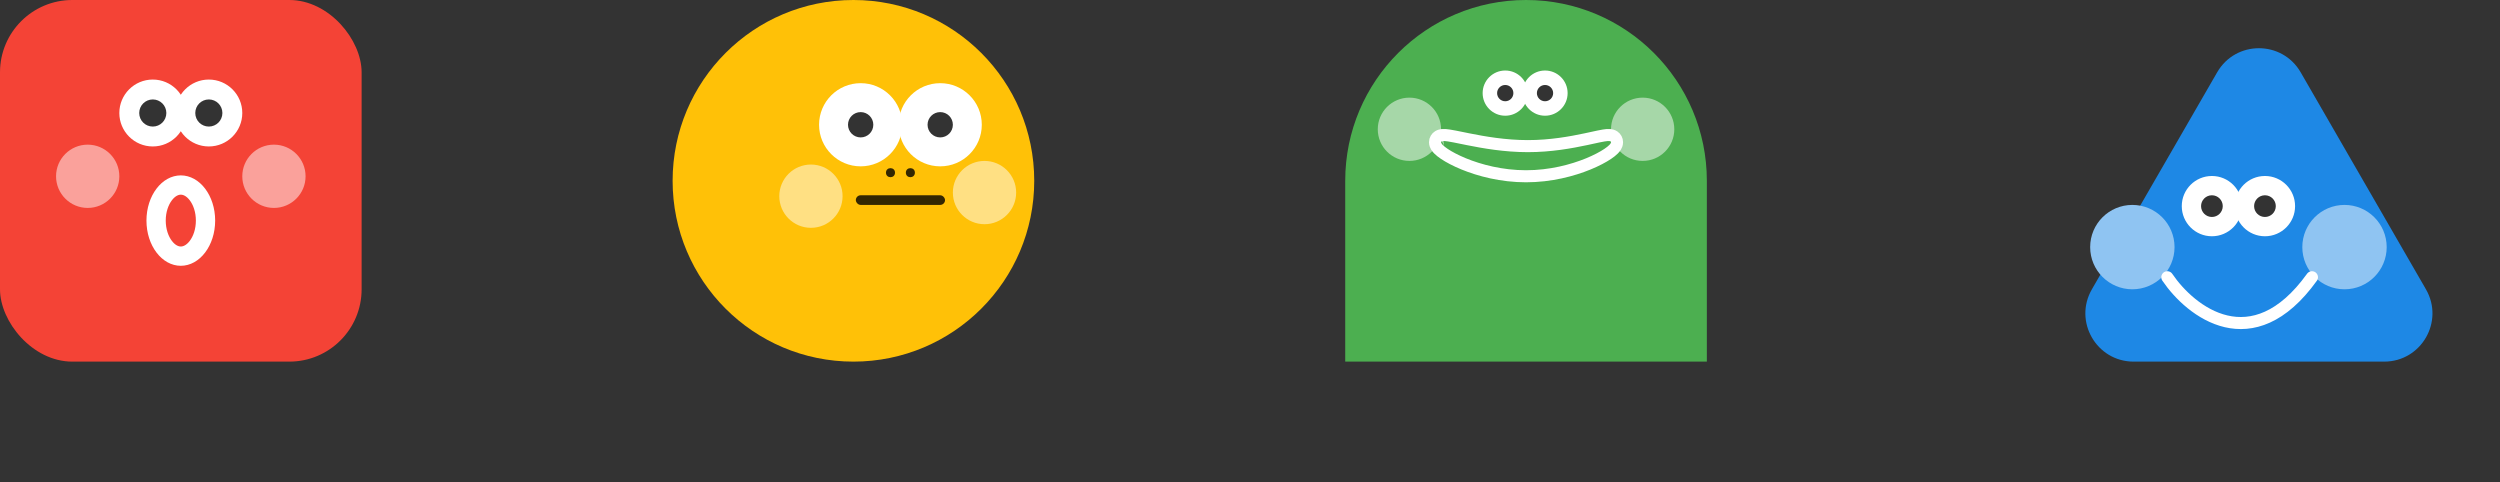 <svg width="1037" height="200" viewBox="0 0 1037 200" fill="none" xmlns="http://www.w3.org/2000/svg">
<rect x="0" y="0" width="1037" height="200" fill="#333333" stroke="none"/>
<rect width="150" height="150" rx="30" fill="#F44336"/>
<circle cx="63.375" cy="46.875" r="13.875" fill="white"/>
<circle cx="86.625" cy="46.875" r="13.875" fill="white"/>
<path d="M85.25 91.5C85.25 95.883 83.895 99.702 81.892 102.338C79.891 104.971 77.416 106.25 75 106.25C72.584 106.25 70.109 104.971 68.108 102.338C66.105 99.702 64.75 95.883 64.75 91.5C64.75 87.117 66.105 83.298 68.108 80.662C70.109 78.029 72.584 76.75 75 76.75C77.416 76.75 79.891 78.029 81.892 80.662C83.895 83.298 85.25 87.117 85.25 91.5Z" stroke="white" stroke-width="8"/>
<circle cx="63.375" cy="46.875" r="5.625" fill="black" fill-opacity="0.8"/>
<circle cx="86.625" cy="46.875" r="5.625" fill="black" fill-opacity="0.8"/>
<circle cx="36.375" cy="73.125" r="13.125" fill="#FAA19B"/>
<circle cx="113.625" cy="73.125" r="13.125" fill="#FAA19B"/>
<circle cx="354" cy="75" r="75" fill="#FFC107"/>
<rect x="355" y="81" width="37" height="4" rx="2" fill="black" fill-opacity="0.8"/>
<circle cx="357" cy="51.75" r="17.25" fill="white"/>
<circle cx="390" cy="51.75" r="17.25" fill="white"/>
<circle cx="357" cy="51.75" r="5.25" fill="black" fill-opacity="0.8"/>
<circle cx="390" cy="51.75" r="5.25" fill="black" fill-opacity="0.8"/>
<circle cx="336.375" cy="81.375" r="13.125" fill="#FFE083"/>
<circle cx="408.375" cy="79.875" r="13.125" fill="#FFE083"/>
<circle cx="369.375" cy="71.625" r="1.875" fill="black" fill-opacity="0.8"/>
<circle cx="377.625" cy="71.625" r="1.875" fill="black" fill-opacity="0.8"/>
<path d="M558 75C558 33.579 591.579 0 633 0C674.421 0 708 33.579 708 75V150H558V75Z" fill="#4CAF50"/>
<circle cx="624.375" cy="38.625" r="9.375" fill="white"/>
<circle cx="640.875" cy="38.625" r="9.375" fill="white"/>
<circle cx="624.375" cy="38.625" r="3.375" fill="black" fill-opacity="0.8"/>
<circle cx="640.875" cy="38.625" r="3.375" fill="black" fill-opacity="0.8"/>
<circle cx="584.625" cy="53.625" r="13.125" fill="#A6D7A8"/>
<circle cx="681.375" cy="53.625" r="13.125" fill="#A6D7A8"/>
<path d="M598.717 61.004C598.718 61.004 598.719 61.004 598.721 61.003C598.688 61.009 598.684 61.007 598.717 61.004ZM633 73.115C643.118 73.115 652.254 70.69 658.876 67.969C662.185 66.609 664.921 65.153 666.873 63.844C667.84 63.195 668.68 62.539 669.309 61.904C669.622 61.588 669.938 61.223 670.191 60.816C670.419 60.45 670.75 59.806 670.75 58.99C670.75 58.015 670.277 57.135 669.484 56.595C668.856 56.167 668.189 56.061 667.804 56.025C667.004 55.948 666.058 56.065 665.194 56.206C663.943 56.41 662.286 56.773 660.379 57.19C659.555 57.37 658.685 57.561 657.781 57.753C651.645 59.057 643.222 60.615 633.75 60.615C624.271 60.615 615.468 59.055 608.941 57.747C608.071 57.573 607.231 57.4 606.429 57.236C604.284 56.797 602.418 56.414 601.011 56.202C600.073 56.06 599.093 55.952 598.28 56.023C597.896 56.056 597.243 56.151 596.62 56.538C595.828 57.031 595.25 57.907 595.25 58.99C595.25 59.806 595.581 60.45 595.809 60.816C596.062 61.223 596.378 61.588 596.691 61.904C597.32 62.539 598.16 63.195 599.127 63.844C601.079 65.153 603.815 66.609 607.124 67.969C613.746 70.69 622.882 73.115 633 73.115Z" stroke="white" stroke-width="5"/>
<path d="M919.679 30C927.377 16.667 946.623 16.667 954.321 30L1006.28 120C1013.98 133.333 1004.36 150 988.962 150H885.038C869.642 150 860.02 133.333 867.718 120L919.679 30Z" fill="#1E88E5"/>
<circle cx="917.5" cy="85.5" r="12.5" fill="white"/>
<circle cx="939.5" cy="85.5" r="12.5" fill="white"/>
<circle cx="917.5" cy="85.5" r="4.5" fill="black" fill-opacity="0.8"/>
<circle cx="939.5" cy="85.5" r="4.5" fill="black" fill-opacity="0.8"/>
<circle cx="884.5" cy="102.5" r="17.5" fill="#8FC4F2"/>
<circle cx="972.5" cy="102.5" r="17.5" fill="#8FC4F2"/>
<path d="M899 115C908.697 129.338 934.273 149.411 959 115" stroke="white" stroke-width="5" stroke-linecap="round"/>
</svg>

